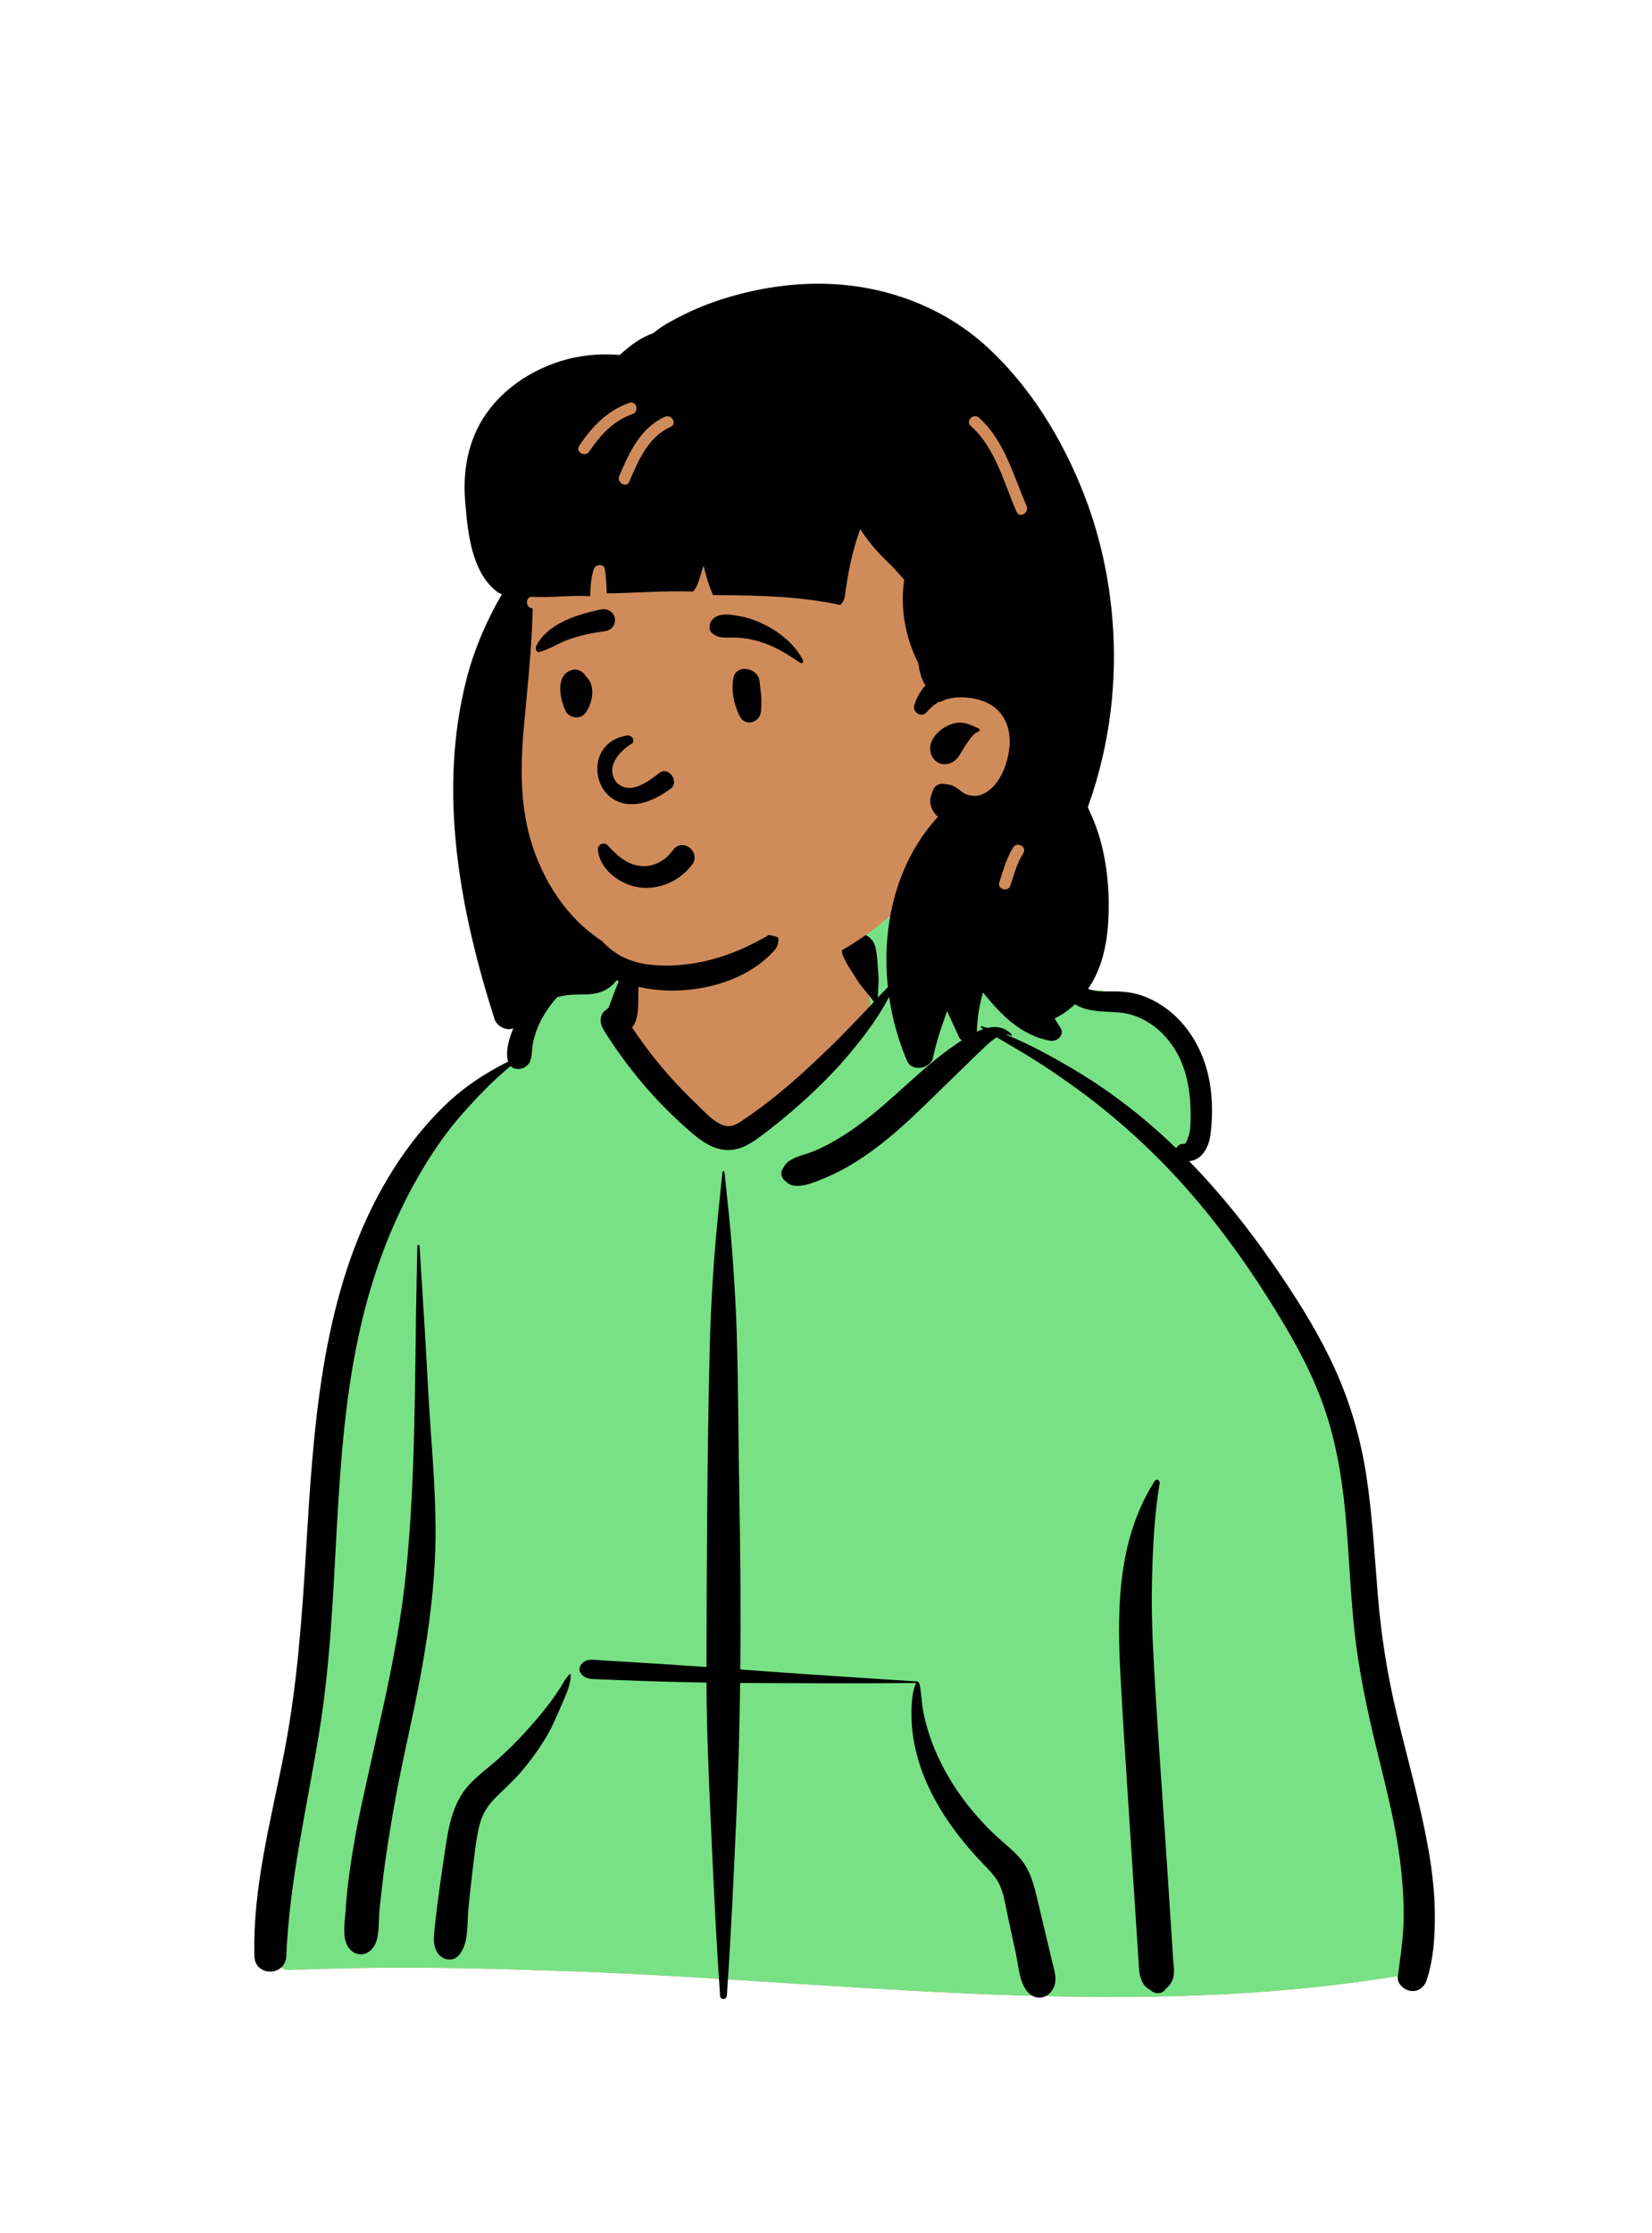 <svg width="399" height="539" viewBox="0 0 399 539" fill="none" xmlns="http://www.w3.org/2000/svg">
<path fill-rule="evenodd" clip-rule="evenodd" d="M69.933 475.486C63.156 475.159 65.882 463.304 66.368 458.95C71.734 443.047 70.473 425.697 72.583 409.029C73.898 393.469 75.587 377.957 77.008 362.409C79.799 330.847 99.841 266.597 122.712 256.264C125.593 243.622 137.493 231.822 152.549 231.822C162.818 219.666 175.178 211.112 191.03 212.839C197.582 213.137 203.935 220.085 210.212 221.427C213.727 221.912 244.919 220.664 251.167 224.375C255.519 226.61 259.448 230.74 258.168 235.997C256.127 242.366 262.472 235.474 275.709 242.273C302.7 258.484 286.571 280.17 285.856 280.842C302.7 304.277 317.422 323.29 324.234 351.934C328.649 373.201 328.152 395.155 331.851 416.53C333.157 423.942 335.16 431.1 337.328 438.298C339.678 447.717 340.821 471.195 342.116 471.404C344.475 471.99 340.752 476.835 338.252 476.838C268.945 488.335 198.545 477.315 128.864 475.514C109.227 474.831 89.569 474.674 69.933 475.486Z" fill="#D08B5B"/>
<path fill-rule="evenodd" clip-rule="evenodd" d="M210.125 242.064C210.125 249.44 184.513 276.848 175.674 275.04C169.781 273.834 160.878 265.973 148.964 251.455V242.064L151.537 231.84C136.962 232.353 125.529 243.907 122.712 256.264C100.07 266.494 80.2 329.568 77.097 361.452L77.008 362.409C75.587 377.957 73.898 393.469 72.583 409.029C70.473 425.697 71.734 443.048 66.368 458.95L66.336 459.22C65.776 463.774 63.291 475.166 69.933 475.487C89.569 474.674 109.227 474.832 128.864 475.514C198.545 477.315 268.945 488.335 338.252 476.839C340.752 476.835 344.475 471.991 342.116 471.405C340.821 471.195 339.678 447.717 337.328 438.298L336.882 436.809C334.887 430.112 333.067 423.431 331.851 416.53C328.152 395.155 328.649 373.201 324.234 351.935C317.422 323.29 302.7 304.277 285.856 280.842C286.571 280.17 302.7 258.484 275.709 242.273C262.472 235.475 256.127 242.367 258.168 235.997C259.448 230.74 255.519 226.61 251.167 224.376C244.919 220.665 213.727 221.912 210.212 221.428C208.579 221.079 206.942 220.35 205.296 219.458L205.582 220.409C208.611 230.56 210.125 237.778 210.125 242.064Z" fill="#78E185"/>
<path fill-rule="evenodd" clip-rule="evenodd" d="M174.98 282.911C174.947 282.593 174.52 282.594 174.487 282.911L173.997 287.634C173.402 293.404 172.829 299.161 172.413 304.958C171.895 312.185 171.549 319.411 171.382 326.655C170.8 351.884 170.684 377.126 170.635 402.361C167.222 402.124 163.809 401.897 160.394 401.676C158.077 401.527 155.76 401.383 153.443 401.242L147.535 400.884L145.102 400.734C143.459 400.633 141.591 400.219 140.442 401.675C139.982 402.258 139.751 403.015 140.18 403.707C141.169 405.303 142.689 405.248 144.408 405.317C146.029 405.382 147.651 405.447 149.273 405.509C152.748 405.644 156.223 405.771 159.699 405.869C163.347 405.971 166.993 406.054 170.64 406.116C170.677 416.77 171.117 427.41 171.594 438.051L171.81 442.84C172.393 455.79 173.02 468.751 173.911 481.684C173.985 482.743 175.483 482.741 175.555 481.684C176.559 467.12 177.221 452.524 177.878 437.94C178.354 427.366 178.631 416.789 178.763 406.211C179.245 406.214 179.727 406.221 180.209 406.222C193.896 406.282 207.579 406.342 221.266 406.213C221.243 406.24 221.221 406.267 221.206 406.303C220.215 408.641 220.121 411.625 220.145 414.134C220.173 417.012 220.561 419.855 221.223 422.654C223.598 432.68 229.723 441.66 236.7 449.084L236.928 449.325C238.573 451.064 240.461 452.811 241.471 455.026C242.503 457.287 242.862 459.932 243.371 462.362L243.43 462.641L245.422 471.839C246.054 474.76 246.234 479.021 248.546 481.129C250.704 483.096 253.562 482.068 254.578 479.536C255.37 477.56 254.581 475.39 254.111 473.414L250.432 457.948C249.827 455.426 249.167 452.887 247.862 450.622C246.525 448.301 244.566 446.619 242.567 444.897C238.781 441.638 235.305 437.906 232.366 433.866C229.428 429.828 226.917 425.376 225.156 420.695C224.274 418.351 223.552 415.917 223.053 413.462C222.58 411.133 222.584 408.721 222.077 406.417C222.042 406.258 221.908 406.149 221.754 406.1C221.79 405.998 221.735 405.859 221.591 405.85L210.397 405.13C200.447 404.488 190.497 403.83 180.556 403.078L178.8 402.951C178.936 388.837 178.82 374.72 178.565 360.6C178.332 347.653 178.327 334.702 177.942 321.756C177.75 315.33 177.337 308.92 176.878 302.508C176.408 295.951 175.656 289.449 174.98 282.911ZM280.083 357.984C280.203 357.265 279.298 356.82 278.881 357.478C274.115 364.99 271.817 373.151 270.848 381.943C269.992 389.702 270.244 397.573 270.67 405.353C271.125 413.651 271.655 421.946 272.191 430.24L273.015 442.957L275.083 474.84C275.231 477.12 275.748 479.194 277.712 480.254C277.961 480.462 278.22 480.648 278.522 480.809C279.583 481.376 280.99 481.09 281.603 480.001L281.357 480.163C281.143 480.298 281.383 480.109 282.079 479.599L282.669 478.835C283.098 478.19 283.372 477.556 283.482 476.79C283.653 475.599 283.432 474.293 283.354 473.097L281.999 452.191C280.945 435.938 279.714 419.69 278.786 403.428C278.354 395.85 278.052 388.264 278.257 380.672C278.461 373.122 278.845 365.444 280.083 357.984ZM238.849 218.033L238.585 217.989C229.118 216.416 218.823 216.711 210.171 221.274C210.099 221.312 210.132 221.431 210.212 221.427L212.997 221.316C221.814 220.971 230.603 220.767 239.271 222.838L240.159 223.052C243.281 223.813 246.541 224.745 249.048 226.807C251.445 228.778 252.638 231.818 253.786 234.617L253.939 234.987C255.104 237.751 256.577 240.373 259.129 242.101C262.435 244.34 266.41 244.066 270.2 244.37C276.873 244.906 282.329 249.742 285.044 255.66C286.687 259.244 287.389 263.262 287.527 267.18C287.599 269.176 287.609 271.249 287.343 273.23C287.258 273.864 286.475 276.173 286.075 276.117C285.187 275.994 284.376 276.457 284.099 277.167C281.907 275.049 279.651 272.991 277.323 271.008C271.519 266.066 265.267 261.586 258.684 257.737C253.659 254.798 248.36 251.888 242.871 249.687C243.306 249.678 243.735 249.764 244.15 249.98C244.332 250.075 244.512 249.847 244.369 249.696C242.64 247.877 240.57 247.618 238.482 248.103C238.037 247.962 237.591 247.825 237.144 247.695C236.921 247.63 236.81 247.937 236.992 248.055L237.504 248.383C235.227 249.145 232.992 250.645 231.222 251.828C226.137 255.226 221.662 259.38 217.125 263.456L216.3 264.195C212.307 267.761 208.212 271.226 203.675 274.086C201.3 275.583 198.805 276.968 196.189 277.998C193.944 278.882 190.29 279.439 189.239 281.811C188.305 282.946 188.695 284.394 189.79 285.158C191.635 287.189 195.327 285.877 197.525 285.031C200.176 284.011 202.745 282.785 205.194 281.348C209.949 278.556 214.334 275.085 218.418 271.393C222.684 267.537 226.707 263.44 230.856 259.463C232.654 257.739 234.41 255.976 236.21 254.255L237.115 253.398C238.033 252.537 239.343 251.194 240.742 250.381C243.379 251.953 246.057 253.462 248.67 255.075C252.318 257.327 255.858 259.742 259.344 262.236C266.054 267.038 272.413 272.415 278.316 278.18C289.143 288.751 298.368 300.822 306.426 313.604L307.038 314.578C311.617 321.894 315.947 329.446 319.018 337.53C322.396 346.425 324.039 355.78 324.932 365.222C325.817 374.597 326.116 384.02 327.106 393.386C328.122 402.992 330.122 412.386 332.397 421.763L332.94 423.986C334.999 432.383 337.124 440.781 338.182 449.376C338.747 453.968 339.087 458.622 339.01 463.25C338.933 467.906 338.202 472.459 337.611 477.065C337.385 478.83 339.122 480.303 340.676 480.537C342.463 480.805 343.998 479.665 344.554 478.005C346.286 472.829 346.6 467.108 346.546 461.676C346.491 456.161 345.787 450.683 344.797 445.263C342.849 434.602 339.843 424.162 337.329 413.629C335.113 404.345 333.625 395.045 332.823 385.534C331.991 375.667 331.493 365.766 329.975 355.97C328.476 346.299 325.656 337.061 321.404 328.243C317.532 320.214 312.706 312.656 307.646 305.331C301.501 296.436 294.753 287.972 287.209 280.26C287.887 280.231 288.582 280.012 289.221 279.613C291.176 278.394 292.087 276.009 292.366 273.831C293.022 268.736 292.863 263.417 291.553 258.436C289.439 250.401 283.954 243.261 276.003 240.365C273.957 239.619 271.781 239.347 269.613 239.293C267.555 239.242 265.307 239.51 263.321 238.858C260.161 237.819 258.806 234.097 257.619 231.275L257.564 231.145C256.043 227.55 254.216 224.468 250.92 222.222C247.404 219.827 242.998 218.737 238.849 218.033ZM148.894 232.254C146.049 231.267 142.493 232.163 139.71 233.025C136.611 233.986 133.747 235.755 131.291 237.857C128.7 240.074 126.559 242.811 125.047 245.868L124.902 246.163C123.52 248.999 121.947 252.892 122.644 256.008C122.664 256.096 122.686 256.182 122.712 256.264C117.068 259.043 111.855 262.523 107.315 266.934C102.03 272.07 97.554 277.915 93.766 284.229C78.723 309.307 76.076 339.425 74.299 368.025L73.856 375.277C72.891 390.935 71.762 406.557 68.829 421.999L68.615 423.114C65.481 439.283 60.993 455.575 61.448 472.161C61.584 477.13 68.929 477.097 69.141 472.161C69.943 453.583 74.279 435.646 77.214 417.358C82.38 385.184 79.792 352.014 87.111 320.162C89.983 307.663 94.433 295.538 100.786 284.38C103.925 278.868 107.516 273.542 111.722 268.787C115.341 264.695 119.102 260.757 123.331 257.317C124.683 258.671 127.383 257.981 128.089 256.008C128.573 254.652 128.432 253.066 128.743 251.645C129.032 250.327 129.43 249.02 129.96 247.779C131.017 245.304 132.569 242.928 134.36 240.926C136.295 238.761 138.518 236.963 141.007 235.478C143.512 233.983 146.252 233.536 148.894 232.444C148.983 232.407 148.992 232.288 148.894 232.254ZM137.841 404.203C137.837 404.073 137.683 404.011 137.588 404.098C136.591 405.016 135.988 406.333 135.254 407.462C134.408 408.764 133.519 410.039 132.586 411.281C130.718 413.77 128.639 416.115 126.543 418.414C124.594 420.551 122.517 422.598 120.361 424.527C118.026 426.619 115.41 428.484 113.288 430.799C108.862 435.631 108.147 442.262 107.213 448.488L107.11 449.161C106.541 452.856 106.031 456.561 105.57 460.271C105.347 462.076 105.124 463.883 104.941 465.692L104.886 466.265C104.723 468.036 104.679 469.833 105.696 471.381C106.785 473.037 109.261 473.617 110.733 472.029C113.262 469.302 112.788 464.457 113.117 460.949C113.388 458.047 113.697 455.149 114.042 452.256L114.217 450.809C114.624 447.518 114.955 444.16 115.708 440.926C116.371 438.077 117.636 435.928 119.712 433.864C121.803 431.785 123.975 429.845 125.905 427.606C127.952 425.232 129.799 422.686 131.463 420.029C132.886 417.757 134.026 415.284 135.071 412.813L135.245 412.402C136.255 409.993 137.92 406.857 137.841 404.203ZM101.329 300.729C101.306 300.393 100.81 300.388 100.802 300.729C100.74 303.619 100.679 306.509 100.619 309.399C100.137 332.687 100.434 356.029 98.098 379.237C96.996 390.179 94.967 400.961 92.619 411.697C91.417 417.191 90.157 422.672 88.959 428.166C87.792 433.521 86.54 438.902 85.615 444.307C84.705 449.619 83.89 454.972 83.524 460.352L83.479 461.054C83.322 463.66 82.57 467.493 84.005 469.803C85.56 472.306 88.537 472.351 90.204 469.962C91.768 467.719 91.379 463.729 91.655 461.054C91.936 458.328 92.233 455.6 92.571 452.88C93.229 447.575 94.096 442.282 94.998 437.013C96.877 426.04 99.602 415.205 101.613 404.25C103.675 393.024 105.14 381.718 105.202 370.288C105.263 358.762 104.043 347.258 103.427 335.756C102.802 324.075 102.09 312.402 101.329 300.729ZM211.338 228.297C210.713 226.192 208.506 224.876 206.353 225.467C204.381 226.009 202.752 228.403 203.523 230.452C204.365 232.687 205.836 234.593 207.076 236.625C208.221 238.502 209.892 239.98 211.059 241.824L209.773 243.211C209.13 243.902 208.485 244.589 207.832 245.265L205.59 247.588C203.843 249.393 202.086 251.189 200.278 252.932C194.965 258.057 189.567 263.014 183.615 267.404C182.261 268.403 180.895 269.396 179.492 270.326L178.968 270.673C178.006 271.303 176.931 271.923 175.768 271.816C172.941 271.557 170.388 268.555 168.445 266.686L168.344 266.589C163.53 262.009 159.073 257.002 155.176 251.618C154.311 250.422 153.473 249.205 152.658 247.974C154.542 245.773 154.092 241.478 154.195 238.809C154.269 236.932 154.274 235.055 154.285 233.177L154.29 232.798C154.313 231.583 154.367 230.417 153.579 229.417C153.533 229.359 153.438 229.361 153.379 229.391C152.299 229.957 151.966 230.905 151.505 231.969L151.456 232.079C150.895 233.355 150.358 234.643 149.814 235.927C149.245 237.271 148.723 238.634 148.195 239.994C147.948 240.627 147.713 241.262 147.484 241.901C147.344 242.309 147.199 242.714 147.05 243.12L147.015 243.151C146.819 243.317 146.652 243.493 146.509 243.675C145.906 243.977 145.427 244.526 145.202 245.334C144.713 247.091 145.725 248.524 146.628 249.919C150.297 255.586 154.478 260.987 159.127 265.886C161.436 268.319 163.864 270.644 166.393 272.849L166.835 273.232C169.106 275.184 171.573 277.033 174.606 277.489C178.156 278.024 181.045 276.258 183.763 274.224L184.034 274.02C186.61 272.07 189.135 270.051 191.581 267.94C196.567 263.634 201.311 259.012 205.522 253.94C209.617 249.007 213.665 243.491 216.19 237.556C216.344 237.194 215.939 236.816 215.622 237.118C214.389 238.291 213.202 239.529 212.03 240.782C211.997 238.937 212.338 237.077 212.148 235.22C211.917 232.963 211.984 230.47 211.338 228.297Z" fill="black"/>
<path fill-rule="evenodd" clip-rule="evenodd" d="M178.551 77.237C158.68 77.237 133.792 99.953 126.508 109.619C120.384 117.746 121.25 159.614 121.25 184.45C121.25 189.644 123.593 199.475 124.444 204.443C127.561 222.65 141.14 237.919 168.017 237.919C189.901 237.919 206.742 230.973 223.028 213.207C226.744 209.154 244.889 223.664 248.6 218.438C258.293 218.438 266.397 127.684 247.367 100.462C228.336 73.241 198.423 77.237 178.551 77.237Z" fill="#D08B5B"/>
<path fill-rule="evenodd" clip-rule="evenodd" d="M238.276 83.63C226.794 73.161 211.497 68.125 196.063 68.497C188.07 68.69 180.105 70.215 172.556 72.828C168.78 74.14 165.123 75.851 161.627 77.787C160.367 78.483 159.205 79.299 158.087 80.165L157.809 80.382H157.805C154.806 81.463 152.129 83.402 149.7 85.671C144.832 85.282 139.925 85.72 135.218 87.225C128.667 89.322 122.602 93.162 118.343 98.615C113.382 104.964 111.733 112.666 112.321 120.615L112.43 121.966C113.012 128.989 114.054 138.022 119.806 142.636C120.243 142.987 120.726 143.253 121.227 143.415C117.521 149.776 114.479 156.84 112.66 163.973C105.713 191.219 111.053 219.634 119.407 245.894C120.093 248.058 123.358 249.496 125.02 247.381C127.988 243.601 132.3 240.718 137.15 240.178C140.142 239.845 143.121 240.448 145.948 239.087C147.058 238.551 148.129 237.674 148.898 236.608C153.672 238.421 158.813 239.277 163.912 239.066C172.28 238.722 181.225 235.819 186.982 229.45C187.906 228.427 188.14 227.28 187.927 226.245C187.205 225.987 186.464 225.795 185.7 225.674C178.4 229.986 170.353 232.867 161.704 233.048C156.707 233.153 151.833 232.452 147.781 229.325C146.904 228.648 146.098 227.899 145.353 227.094C136.881 221.633 130.908 212.357 128.068 202.421C125.423 193.155 125.748 183.507 126.658 174.003L127.138 168.988C127.838 161.627 128.487 154.244 128.669 146.852L128.614 146.849C126.825 146.733 126.812 143.926 128.614 144.043C133.275 144.345 137.901 143.579 142.548 143.913C142.587 141.712 142.745 139.52 143.391 137.397C143.759 136.184 145.867 135.945 146.09 137.397C146.389 139.34 146.498 141.272 146.531 143.224C153.485 143.131 160.433 142.545 167.388 142.786C168.671 141.414 169.079 138.983 169.679 137.291C169.767 137.042 169.854 136.797 169.945 136.548C170.473 138.965 171.22 141.329 172.204 143.643L173.909 143.649C183.588 143.695 193.463 143.985 202.914 145.999C203.57 145.493 203.961 144.612 204.067 143.811C204.753 138.601 205.731 133.529 207.465 128.565L207.713 127.864C207.733 127.806 207.755 127.744 207.777 127.679C209.055 129.746 210.579 131.672 212.242 133.466C213.222 134.524 214.249 135.535 215.304 136.517C216.328 137.657 217.387 138.779 218.413 139.923C218.373 140.131 218.338 140.342 218.309 140.557C217.995 142.929 217.963 145.335 218.193 147.717C218.608 152.023 219.821 156.172 221.77 160.01L221.832 160.394C222.128 162.193 222.549 164.052 223.532 165.406C222.305 166.784 221.36 168.429 220.812 170.257C220.324 171.885 222.571 173.295 223.736 171.964C224.662 170.905 225.69 170.03 226.82 169.331C226.891 169.428 227.02 169.476 227.165 169.395C230.311 167.645 235.655 168.174 238.798 169.823C242.707 171.871 244.233 176.076 243.799 180.337C243.382 184.409 241.604 189.168 238.157 191.254C236.575 192.212 235.343 192.293 233.664 191.833C233.127 191.687 232.461 191.239 232.175 191.016L231.894 190.79C230.792 189.918 229.767 189.32 228.467 189.297C227.137 188.882 225.801 189.458 225.292 190.856L225.261 190.946C225.023 191.658 224.589 192.552 224.684 193.639C224.782 194.804 225.313 195.863 226.108 196.715C226.244 196.862 226.391 197.009 226.542 197.146C212.858 211.992 211.101 235.124 218.118 253.669C218.423 254.483 218.748 255.286 219.088 256.082C220.26 258.811 224.775 257.966 225.348 255.262C225.52 254.452 225.709 253.645 225.915 252.845C226.295 251.368 226.73 249.904 227.22 248.461L227.406 247.921C227.823 246.729 228.211 245.526 228.631 244.334L228.673 244.197C228.689 244.143 228.706 244.081 228.726 244.011L229.436 245.565L231.595 250.254C232.606 252.442 235.816 251.253 235.936 249.144L235.938 249.072C235.949 248.682 235.963 248.297 235.987 247.914C236.141 245.049 236.635 242.265 237.419 239.54L237.702 239.892C241.913 245.109 246.856 250 253.636 251.204C255.337 251.506 257.262 249.724 256.093 248.002C255.61 247.29 255.145 246.561 254.704 245.821C255.085 245.642 255.446 245.456 255.778 245.267C258.35 243.818 260.492 241.756 262.263 239.417C266.018 234.458 267.362 228.215 267.691 222.106C268.041 215.65 267.474 208.842 265.714 202.614C264.951 199.92 263.918 197.336 262.725 194.828C262.809 194.604 262.889 194.379 262.97 194.155C264.258 190.557 265.315 186.878 266.193 183.157C267.964 175.645 268.916 167.894 269.031 160.175C269.241 146.347 266.861 132.297 261.846 119.402C256.667 106.103 248.877 93.292 238.276 83.63ZM244.726 204.532C245.677 203.031 248.057 204.384 247.174 205.895L247.141 205.949C245.632 208.33 244.926 211.038 244.058 213.692C243.501 215.4 240.796 214.671 241.359 212.945L241.546 212.369C242.41 209.677 243.197 206.941 244.726 204.532ZM236.442 175.886L235.811 175.58C233.817 174.627 232.071 173.978 229.716 174.81C226.563 175.921 223.186 179.46 225.317 182.894C226.101 184.16 227.494 184.665 228.929 184.366C231.348 183.864 231.972 181.681 233.199 179.889L233.411 179.585C234.159 178.501 235.105 177.002 236.351 176.577C236.635 176.479 236.754 176.037 236.442 175.886ZM234.665 102.989L234.462 102.807C233.107 101.607 235.095 99.629 236.442 100.822C242.609 106.282 244.751 114.829 247.949 122.113C248.667 123.751 246.255 125.182 245.531 123.53C242.48 116.579 240.455 108.264 234.665 102.989ZM160.563 100.601C162.174 99.873 163.584 102.223 162.035 102.996L161.977 103.024C156.531 105.489 154.214 111.073 151.996 116.256C151.289 117.911 148.877 116.484 149.577 114.843L149.978 113.913C152.293 108.571 154.993 103.126 160.563 100.601ZM152.027 97.227C153.735 96.634 154.466 99.341 152.773 99.934C148.157 101.544 144.989 105.016 142.319 108.986C141.318 110.473 138.893 109.07 139.904 107.569C143.005 102.961 146.687 99.093 152.027 97.227Z" fill="black"/>
<path fill-rule="evenodd" clip-rule="evenodd" d="M161.173 213.293C163.531 212.331 165.634 210.727 167.172 208.678C167.707 207.965 167.845 207.213 167.733 206.525C167.607 205.751 167.149 205.05 166.525 204.58C165.899 204.108 165.116 203.875 164.358 203.994C163.7 204.097 163.045 204.457 162.527 205.204L162.418 205.354C161.504 206.591 160.313 207.605 158.955 208.26C157.647 208.89 156.183 209.184 154.669 209.013C151.785 208.687 149.797 207.128 147.684 205.01C147.422 204.742 147.16 204.466 146.897 204.186C146.731 203.932 146.5 203.769 146.243 203.683C145.959 203.588 145.637 203.593 145.342 203.696C145.058 203.795 144.804 203.983 144.633 204.234C144.471 204.472 144.38 204.765 144.409 205.103C144.603 207.298 145.75 209.258 147.381 210.796C149.191 212.504 151.591 213.686 153.851 214.101C156.34 214.557 158.876 214.23 161.173 213.293ZM152.676 179.429C150.028 181.039 145.993 184.793 148.842 188.784C152.195 192.302 157.024 188.268 159.403 186.443C161.609 185.029 164.088 188.666 162.041 190.317C144.848 203.046 137.871 179.85 151.337 177.537C152.819 177.282 153.37 178.931 152.676 179.429ZM183.486 164.622C183.193 160.99 177.662 160.165 177.112 163.759C176.619 166.979 177.199 169.936 178.649 172.835C180.035 175.604 183.517 174.312 183.781 171.791C184.134 168.411 183.668 166.882 183.486 164.622ZM141.379 163.014C140.608 162.004 139.494 161.315 138.16 161.704C133.992 162.922 135.221 168.84 136.685 171.72C137.48 173.284 140.051 173.681 141.213 172.304C143.107 170.058 144.014 165.573 141.606 163.36C141.541 163.246 141.468 163.131 141.379 163.014ZM178.708 148.73L178.049 148.614C176.013 148.262 173.48 147.924 172.039 149.561C171.275 150.43 171.012 152.044 172.039 152.875C173.846 154.337 175.844 153.77 178.009 153.894C179.793 153.997 181.508 154.292 183.227 154.783C186.998 155.861 190.07 157.828 193.291 159.989C193.714 160.272 194.145 159.732 193.943 159.336C192.084 155.695 188.481 152.704 184.873 150.881C182.947 149.907 180.839 149.1 178.708 148.73ZM145.179 147.098L144.675 147.202C139.191 148.348 132.066 150.638 129.469 156.024C129.37 156.786 129.474 156.949 129.559 157.056L129.588 157.092C129.658 157.183 129.714 157.308 130.044 157.412C130.135 157.39 130.228 157.367 130.321 157.342C131.512 157.03 132.454 156.601 133.365 156.155L134.354 155.668C135.501 155.105 136.658 154.563 137.884 154.163C140.501 153.31 143.193 152.708 145.927 152.387C146.519 152.318 147.09 152.118 147.54 151.775C147.967 151.45 148.294 150.999 148.442 150.401C148.635 149.626 148.58 149.039 148.164 148.341C147.852 147.816 147.404 147.452 146.891 147.243C146.367 147.03 145.771 146.98 145.179 147.098Z" fill="black"/>
</svg>
